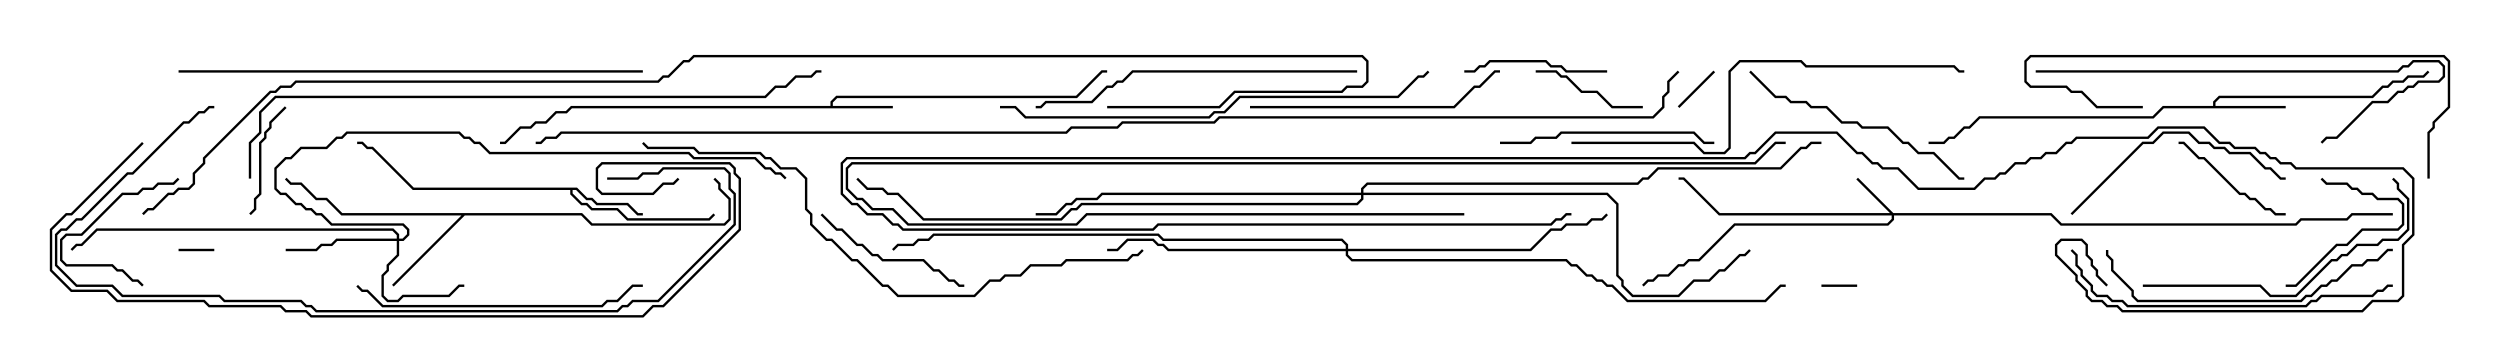 <svg version="1.1" width="105" height="15" xmlns="http://www.w3.org/2000/svg"><path d="M34.879,4.45L34.879,4.265L35.122,4.021L45.194,4.021L46.265,2.95L46.5,2.95L46.5,3.05L46.306,3.05L45.235,4.121L35.164,4.121L34.979,4.306L34.979,4.45L37.5,4.45L37.5,4.55L24.021,4.55L23.806,4.764L23.378,4.764L22.949,5.193L22.521,5.193L22.306,5.407L21.878,5.407L21.235,6.05L21,6.05L21,5.95L21.194,5.95L21.836,5.307L22.265,5.307L22.479,5.093L22.908,5.093L23.336,4.664L23.765,4.664L23.979,4.45z" stroke="none"/><path d="M92.95,4.45L92.95,4.265L93.194,4.021L99.622,4.021L100.051,3.593L100.265,3.593L100.479,3.379L100.908,3.379L101.122,3.164L101.765,3.164L101.965,2.965L102.035,3.035L101.806,3.264L101.164,3.264L100.949,3.479L100.521,3.479L100.306,3.693L100.092,3.693L99.664,4.121L93.235,4.121L93.05,4.306L93.05,4.45L96,4.45L96,4.55L90.878,4.55L90.449,4.979L83.164,4.979L82.735,5.407L82.521,5.407L82.092,5.836L81.878,5.836L81.664,6.05L81,6.05L81,5.95L81.622,5.95L81.836,5.736L82.051,5.736L82.479,5.307L82.694,5.307L83.122,4.879L90.408,4.879L90.836,4.45z" stroke="none"/><path d="M24.235,7.879L24.664,8.307L24.878,8.307L25.092,8.521L26.378,8.521L26.806,8.95L27,8.95L27,9.05L26.765,9.05L26.336,8.621L25.051,8.621L24.836,8.407L24.622,8.407L24.194,7.979L24.05,7.979L24.05,8.122L24.449,8.521L24.664,8.521L24.878,8.736L25.949,8.736L26.378,9.164L29.765,9.164L29.965,8.965L30.035,9.035L29.806,9.264L26.336,9.264L25.908,8.836L24.836,8.836L24.622,8.621L24.408,8.621L23.95,8.164L23.95,7.979L17.336,7.979L15.622,6.264L15.408,6.264L15.194,6.05L15,6.05L15,5.95L15.235,5.95L15.449,6.164L15.664,6.164L17.378,7.879z" stroke="none"/><path d="M24.449,8.95L24.878,9.379L30.408,9.379L30.593,9.194L30.593,8.378L30.164,7.949L30.164,7.735L29.965,7.535L30.035,7.465L30.264,7.694L30.264,7.908L30.693,8.336L30.693,9.235L30.449,9.479L24.836,9.479L24.408,9.05L19.521,9.05L16.535,12.035L16.465,11.965L19.379,9.05L14.336,9.05L13.694,8.407L13.265,8.407L12.622,7.764L12.194,7.764L11.965,7.535L12.035,7.465L12.235,7.664L12.664,7.664L13.306,8.307L13.735,8.307L14.378,8.95z" stroke="none"/><path d="M79.521,8.95L86.164,8.95L86.592,9.379L96.408,9.379L96.622,9.164L98.551,9.164L98.765,8.95L100.5,8.95L100.5,9.05L98.806,9.05L98.592,9.264L96.664,9.264L96.449,9.479L86.551,9.479L86.122,9.05L79.55,9.05L79.55,9.235L79.306,9.479L72.878,9.479L71.378,10.979L70.949,10.979L70.735,11.193L70.521,11.193L70.092,11.621L69.664,11.621L69.449,11.836L69.235,11.836L69.035,12.035L68.965,11.965L69.194,11.736L69.408,11.736L69.622,11.521L70.051,11.521L70.479,11.093L70.694,11.093L70.908,10.879L71.336,10.879L72.836,9.379L79.265,9.379L79.45,9.194L79.45,9.05L72.194,9.05L70.694,7.55L70.5,7.55L70.5,7.45L70.735,7.45L72.235,8.95L79.379,8.95L77.965,7.535L78.035,7.465z" stroke="none"/><path d="M16.664,10.021L16.664,9.878L16.479,9.693L4.092,9.693L3.449,10.336L3.235,10.336L3.035,10.535L2.965,10.465L3.194,10.236L3.408,10.236L4.051,9.593L16.521,9.593L16.764,9.836L16.764,10.021L16.908,10.021L17.093,9.836L17.093,9.664L16.908,9.479L13.908,9.479L13.479,9.05L13.265,9.05L13.051,8.836L12.836,8.836L12.622,8.621L12.408,8.621L11.979,8.193L11.765,8.193L11.521,7.949L11.521,7.051L11.979,6.593L12.194,6.593L12.622,6.164L13.694,6.164L14.122,5.736L14.336,5.736L14.551,5.521L19.306,5.521L19.521,5.736L19.735,5.736L19.949,5.95L20.164,5.95L20.592,6.379L28.949,6.379L29.164,6.593L31.735,6.593L32.164,7.021L32.378,7.021L32.592,7.236L32.806,7.236L33.035,7.465L32.965,7.535L32.765,7.336L32.551,7.336L32.336,7.121L32.122,7.121L31.694,6.693L29.122,6.693L28.908,6.479L20.551,6.479L20.122,6.05L19.908,6.05L19.694,5.836L19.479,5.836L19.265,5.621L14.592,5.621L14.378,5.836L14.164,5.836L13.735,6.264L12.664,6.264L12.235,6.693L12.021,6.693L11.621,7.092L11.621,7.908L11.806,8.093L12.021,8.093L12.449,8.521L12.664,8.521L12.878,8.736L13.092,8.736L13.306,8.95L13.521,8.95L13.949,9.379L16.949,9.379L17.193,9.622L17.193,9.878L16.949,10.121L16.764,10.121L16.764,10.735L16.336,11.164L16.336,11.378L16.121,11.592L16.121,12.408L16.306,12.593L16.694,12.593L16.908,12.379L18.836,12.379L19.265,11.95L19.5,11.95L19.5,12.05L19.306,12.05L18.878,12.479L16.949,12.479L16.735,12.693L16.265,12.693L16.021,12.449L16.021,11.551L16.236,11.336L16.236,11.122L16.664,10.694L16.664,10.121L14.164,10.121L13.949,10.336L13.521,10.336L13.306,10.55L12,10.55L12,10.45L13.265,10.45L13.479,10.236L13.908,10.236L14.122,10.021z" stroke="none"/><path d="M56.521,10.45L56.521,10.306L56.336,10.121L48.836,10.121L48.622,9.907L39.235,9.907L39.021,10.121L38.592,10.121L38.378,10.336L37.735,10.336L37.535,10.535L37.465,10.465L37.694,10.236L38.336,10.236L38.551,10.021L38.979,10.021L39.194,9.807L48.664,9.807L48.878,10.021L56.378,10.021L56.621,10.265L56.621,10.45L64.265,10.45L65.122,9.593L65.551,9.593L65.765,9.379L66.622,9.379L66.836,9.164L67.265,9.164L67.465,8.965L67.535,9.035L67.306,9.264L66.878,9.264L66.664,9.479L65.806,9.479L65.592,9.693L65.164,9.693L64.306,10.55L56.621,10.55L56.621,10.694L56.806,10.879L65.806,10.879L66.021,11.093L66.235,11.093L66.664,11.521L66.878,11.521L67.092,11.736L67.306,11.736L67.521,11.95L67.735,11.95L68.378,12.593L74.122,12.593L74.765,11.95L75,11.95L75,12.05L74.806,12.05L74.164,12.693L68.336,12.693L67.694,12.05L67.479,12.05L67.265,11.836L67.051,11.836L66.836,11.621L66.622,11.621L66.194,11.193L65.979,11.193L65.765,10.979L56.765,10.979L56.521,10.735L56.521,10.55L49.051,10.55L48.836,10.336L48.622,10.336L48.408,10.121L47.378,10.121L46.949,10.55L46.5,10.55L46.5,10.45L46.908,10.45L47.336,10.021L48.449,10.021L48.664,10.236L48.878,10.236L49.092,10.45z" stroke="none"/><path d="M57.164,8.093L57.164,7.908L57.408,7.664L68.765,7.664L68.979,7.45L69.194,7.45L69.622,7.021L74.765,7.021L75.622,6.164L75.836,6.164L76.051,5.95L76.5,5.95L76.5,6.05L76.092,6.05L75.878,6.264L75.664,6.264L74.806,7.121L69.664,7.121L69.235,7.55L69.021,7.55L68.806,7.764L57.449,7.764L57.264,7.949L57.264,8.093L67.521,8.093L67.979,8.551L67.979,11.551L68.193,11.765L68.193,11.979L68.592,12.379L70.479,12.379L71.122,11.736L71.765,11.736L72.194,11.307L72.408,11.307L73.051,10.664L73.265,10.664L73.465,10.465L73.535,10.535L73.306,10.764L73.092,10.764L72.449,11.407L72.235,11.407L71.806,11.836L71.164,11.836L70.521,12.479L68.551,12.479L68.093,12.021L68.093,11.806L67.879,11.592L67.879,8.592L67.479,8.193L57.264,8.193L57.264,8.378L57.021,8.621L45.449,8.621L45.235,8.836L45.021,8.836L44.592,9.264L38.765,9.264L37.694,8.193L37.265,8.193L37.051,7.979L36.408,7.979L35.965,7.535L36.035,7.465L36.449,7.879L37.092,7.879L37.306,8.093L37.735,8.093L38.806,9.164L44.551,9.164L44.979,8.736L45.194,8.736L45.408,8.521L56.979,8.521L57.164,8.336L57.164,8.193L46.306,8.193L46.092,8.407L45.235,8.407L45.021,8.621L44.806,8.621L44.378,9.05L43.5,9.05L43.5,8.95L44.336,8.95L44.765,8.521L44.979,8.521L45.194,8.307L46.051,8.307L46.265,8.093z" stroke="none"/><path d="M76.5,12.05L76.5,11.95L78,11.95L78,12.05z" stroke="none"/><path d="M9,10.45L9,10.55L7.5,10.55L7.5,10.45z" stroke="none"/><path d="M71.965,2.965L72.035,3.035L70.535,4.535L70.465,4.465z" stroke="none"/><path d="M96,12.05L96,11.95L96.408,11.95L98.122,10.236L98.551,10.236L99.194,9.593L100.694,9.593L100.879,9.408L100.879,8.592L100.694,8.407L99.836,8.407L99.622,8.193L99.194,8.193L98.979,7.979L98.765,7.979L98.551,7.764L97.694,7.764L97.465,7.535L97.535,7.465L97.735,7.664L98.592,7.664L98.806,7.879L99.021,7.879L99.235,8.093L99.664,8.093L99.878,8.307L100.735,8.307L100.979,8.551L100.979,9.449L100.735,9.693L99.235,9.693L98.592,10.336L98.164,10.336L96.449,12.05z" stroke="none"/><path d="M69,4.45L69,4.55L67.694,4.55L67.051,3.907L66.408,3.907L65.765,3.264L65.551,3.264L65.336,3.05L64.5,3.05L64.5,2.95L65.378,2.95L65.592,3.164L65.806,3.164L66.449,3.807L67.092,3.807L67.735,4.45z" stroke="none"/><path d="M6.035,11.965L5.965,12.035L5.765,11.836L5.551,11.836L5.122,11.407L4.908,11.407L4.694,11.193L2.765,11.193L2.521,10.949L2.521,10.051L2.765,9.807L3.408,9.807L5.122,8.093L5.765,8.093L5.979,7.879L6.408,7.879L6.622,7.664L7.265,7.664L7.465,7.465L7.535,7.535L7.306,7.764L6.664,7.764L6.449,7.979L6.021,7.979L5.806,8.193L5.164,8.193L3.449,9.907L2.806,9.907L2.621,10.092L2.621,10.908L2.806,11.093L4.735,11.093L4.949,11.307L5.164,11.307L5.592,11.736L5.806,11.736z" stroke="none"/><path d="M10.535,9.035L10.465,8.965L10.664,8.765L10.664,8.336L10.879,8.122L10.879,5.979L11.093,5.765L11.093,5.551L11.307,5.336L11.307,5.122L11.965,4.465L12.035,4.535L11.407,5.164L11.407,5.378L11.193,5.592L11.193,5.806L10.979,6.021L10.979,8.164L10.764,8.378L10.764,8.806z" stroke="none"/><path d="M96,8.95L96,9.05L95.551,9.05L95.336,8.836L95.122,8.836L94.694,8.407L94.479,8.407L94.265,8.193L94.051,8.193L92.551,6.693L92.336,6.693L91.694,6.05L91.5,6.05L91.5,5.95L91.735,5.95L92.378,6.593L92.592,6.593L94.092,8.093L94.306,8.093L94.521,8.307L94.735,8.307L95.164,8.736L95.378,8.736L95.592,8.95z" stroke="none"/><path d="M67.5,2.95L67.5,3.05L65.765,3.05L65.551,2.836L65.122,2.836L64.908,2.621L62.592,2.621L62.378,2.836L62.164,2.836L61.949,3.05L61.5,3.05L61.5,2.95L61.908,2.95L62.122,2.736L62.336,2.736L62.551,2.521L64.949,2.521L65.164,2.736L65.592,2.736L65.806,2.95z" stroke="none"/><path d="M34.465,9.035L34.535,8.965L35.164,9.593L35.378,9.593L36.021,10.236L36.235,10.236L36.664,10.664L36.878,10.664L37.092,10.879L38.806,10.879L39.235,11.307L39.449,11.307L39.878,11.736L40.092,11.736L40.306,11.95L40.5,11.95L40.5,12.05L40.265,12.05L40.051,11.836L39.836,11.836L39.408,11.407L39.194,11.407L38.765,10.979L37.051,10.979L36.836,10.764L36.622,10.764L36.194,10.336L35.979,10.336L35.336,9.693L35.122,9.693z" stroke="none"/><path d="M63,6.05L63,5.95L64.265,5.95L64.479,5.736L65.336,5.736L65.551,5.521L71.164,5.521L71.592,5.95L72,5.95L72,6.05L71.551,6.05L71.122,5.621L65.592,5.621L65.378,5.836L64.521,5.836L64.306,6.05z" stroke="none"/><path d="M87.035,9.035L86.965,8.965L89.979,5.95L90.408,5.95L90.836,5.521L91.949,5.521L92.378,5.95L92.806,5.95L93.021,6.164L93.449,6.164L93.664,6.379L94.521,6.379L95.164,7.021L95.378,7.021L95.806,7.45L96,7.45L96,7.55L95.765,7.55L95.336,7.121L95.122,7.121L94.479,6.479L93.622,6.479L93.408,6.264L92.979,6.264L92.765,6.05L92.336,6.05L91.908,5.621L90.878,5.621L90.449,6.05L90.021,6.05z" stroke="none"/><path d="M73.465,3.035L73.535,2.965L74.592,4.021L75.021,4.021L75.235,4.236L75.878,4.236L76.092,4.45L76.735,4.45L77.378,5.093L78.021,5.093L78.235,5.307L79.306,5.307L79.949,5.95L80.164,5.95L80.592,6.379L81.235,6.379L82.306,7.45L82.5,7.45L82.5,7.55L82.265,7.55L81.194,6.479L80.551,6.479L80.122,6.05L79.908,6.05L79.265,5.407L78.194,5.407L77.979,5.193L77.336,5.193L76.694,4.55L76.051,4.55L75.836,4.336L75.194,4.336L74.979,4.121L74.551,4.121z" stroke="none"/><path d="M52.5,4.55L52.5,4.45L61.051,4.45L61.908,3.593L62.122,3.593L62.765,2.95L63,2.95L63,3.05L62.806,3.05L62.164,3.693L61.949,3.693L61.092,4.55z" stroke="none"/><path d="M90,12.05L90,11.95L94.949,11.95L95.378,12.379L96.408,12.379L97.908,10.879L98.122,10.879L98.336,10.664L98.551,10.664L98.979,10.236L99.836,10.236L100.051,10.021L100.694,10.021L101.093,9.622L101.093,8.378L100.664,7.949L100.664,7.735L100.465,7.535L100.535,7.465L100.764,7.694L100.764,7.908L101.193,8.336L101.193,9.664L100.735,10.121L100.092,10.121L99.878,10.336L99.021,10.336L98.592,10.764L98.378,10.764L98.164,10.979L97.949,10.979L96.449,12.479L95.336,12.479L94.908,12.05z" stroke="none"/><path d="M100.5,10.45L100.5,10.55L100.306,10.55L99.878,10.979L99.449,10.979L99.235,11.193L98.806,11.193L98.164,11.836L97.949,11.836L97.735,12.05L97.521,12.05L97.092,12.479L96.878,12.479L96.664,12.693L89.765,12.693L89.521,12.449L89.521,12.235L88.664,11.378L88.664,10.949L88.45,10.735L88.45,10.5L88.55,10.5L88.55,10.694L88.764,10.908L88.764,11.336L89.621,12.194L89.621,12.408L89.806,12.593L96.622,12.593L96.836,12.379L97.051,12.379L97.479,11.95L97.694,11.95L97.908,11.736L98.122,11.736L98.765,11.093L99.194,11.093L99.408,10.879L99.836,10.879L100.265,10.45z" stroke="none"/><path d="M14.965,12.035L15.035,11.965L15.235,12.164L15.449,12.164L16.092,12.807L25.265,12.807L25.479,12.593L25.908,12.593L26.551,11.95L27,11.95L27,12.05L26.592,12.05L25.949,12.693L25.521,12.693L25.306,12.907L16.051,12.907L15.408,12.264L15.194,12.264z" stroke="none"/><path d="M85.5,3.05L85.5,2.95L100.694,2.95L100.908,2.736L101.122,2.736L101.336,2.521L102.449,2.521L102.693,2.765L102.693,3.235L102.449,3.479L101.592,3.479L101.378,3.693L101.164,3.693L100.949,3.907L100.735,3.907L100.306,4.336L99.664,4.336L98.164,5.836L97.735,5.836L97.535,6.035L97.465,5.965L97.694,5.736L98.122,5.736L99.622,4.236L100.265,4.236L100.694,3.807L100.908,3.807L101.122,3.593L101.336,3.593L101.551,3.379L102.408,3.379L102.593,3.194L102.593,2.806L102.408,2.621L101.378,2.621L101.164,2.836L100.949,2.836L100.735,3.05z" stroke="none"/><path d="M102.05,7.5L101.95,7.5L101.95,5.551L102.164,5.336L102.164,5.122L102.807,4.479L102.807,2.592L102.622,2.407L85.306,2.407L85.121,2.592L85.121,3.408L85.306,3.593L86.806,3.593L87.021,3.807L87.449,3.807L88.092,4.45L90,4.45L90,4.55L88.051,4.55L87.408,3.907L86.979,3.907L86.765,3.693L85.265,3.693L85.021,3.449L85.021,2.551L85.265,2.307L102.664,2.307L102.907,2.551L102.907,4.521L102.264,5.164L102.264,5.378L102.05,5.592z" stroke="none"/><path d="M86.965,10.535L87.035,10.465L87.264,10.694L87.264,11.122L87.479,11.336L87.479,11.551L87.907,11.979L87.907,12.194L88.092,12.379L88.521,12.379L88.735,12.593L89.164,12.593L89.378,12.807L96.836,12.807L97.051,12.593L97.265,12.593L97.479,12.379L99.622,12.379L99.836,12.164L100.051,12.164L100.265,11.95L100.5,11.95L100.5,12.05L100.306,12.05L100.092,12.264L99.878,12.264L99.664,12.479L97.521,12.479L97.306,12.693L97.092,12.693L96.878,12.907L89.336,12.907L89.122,12.693L88.694,12.693L88.479,12.479L88.051,12.479L87.807,12.235L87.807,12.021L87.379,11.592L87.379,11.378L87.164,11.164L87.164,10.735z" stroke="none"/><path d="M57,2.95L57,3.05L47.592,3.05L47.164,3.479L46.949,3.479L46.735,3.693L46.521,3.693L45.878,4.336L43.949,4.336L43.735,4.55L43.5,4.55L43.5,4.45L43.694,4.45L43.908,4.236L45.836,4.236L46.479,3.593L46.694,3.593L46.908,3.379L47.122,3.379L47.551,2.95z" stroke="none"/><path d="M61.5,8.95L61.5,9.05L45.664,9.05L45.235,9.479L38.122,9.479L37.479,8.836L36.622,8.836L36.194,8.407L35.979,8.407L35.521,7.949L35.521,7.051L35.765,6.807L73.694,6.807L74.551,5.95L75,5.95L75,6.05L74.592,6.05L73.735,6.907L35.806,6.907L35.621,7.092L35.621,7.908L36.021,8.307L36.235,8.307L36.664,8.736L37.521,8.736L38.164,9.379L45.194,9.379L45.622,8.95z" stroke="none"/><path d="M25.5,7.55L25.5,7.45L26.765,7.45L26.979,7.236L27.622,7.236L27.836,7.021L30.449,7.021L30.693,7.265L30.693,7.908L30.907,8.122L30.907,9.449L27.664,12.693L26.592,12.693L26.378,12.907L26.164,12.907L25.949,13.121L13.265,13.121L13.051,12.907L12.836,12.907L12.622,12.693L9.408,12.693L9.194,12.479L5.122,12.479L4.694,12.05L3.194,12.05L2.307,11.164L2.307,9.836L2.551,9.593L2.765,9.593L3.194,9.164L3.408,9.164L5.336,7.236L5.551,7.236L7.694,5.093L7.908,5.093L8.336,4.664L8.551,4.664L8.765,4.45L9,4.45L9,4.55L8.806,4.55L8.592,4.764L8.378,4.764L7.949,5.193L7.735,5.193L5.592,7.336L5.378,7.336L3.449,9.264L3.235,9.264L2.806,9.693L2.592,9.693L2.407,9.878L2.407,11.122L3.235,11.95L4.735,11.95L5.164,12.379L9.235,12.379L9.449,12.593L12.664,12.593L12.878,12.807L13.092,12.807L13.306,13.021L25.908,13.021L26.122,12.807L26.336,12.807L26.551,12.593L27.622,12.593L30.807,9.408L30.807,8.164L30.593,7.949L30.593,7.306L30.408,7.121L27.878,7.121L27.664,7.336L27.021,7.336L26.806,7.55z" stroke="none"/><path d="M66,6.05L66,5.95L71.164,5.95L71.592,6.379L72.408,6.379L72.593,6.194L72.593,2.979L73.051,2.521L75.664,2.521L75.878,2.736L82.092,2.736L82.306,2.95L82.5,2.95L82.5,3.05L82.265,3.05L82.051,2.836L75.836,2.836L75.622,2.621L73.092,2.621L72.693,3.021L72.693,6.235L72.449,6.479L71.551,6.479L71.122,6.05z" stroke="none"/><path d="M42,4.55L42,4.45L42.664,4.45L43.092,4.879L50.765,4.879L50.979,4.664L51.408,4.664L52.051,4.021L58.694,4.021L59.551,3.164L59.765,3.164L59.965,2.965L60.035,3.035L59.806,3.264L59.592,3.264L58.735,4.121L52.092,4.121L51.449,4.764L51.021,4.764L50.806,4.979L43.051,4.979L42.622,4.55z" stroke="none"/><path d="M7.5,3.05L7.5,2.95L27,2.95L27,3.05z" stroke="none"/><path d="M47.965,10.465L48.035,10.535L47.806,10.764L47.592,10.764L47.378,10.979L44.806,10.979L44.592,11.193L43.306,11.193L42.878,11.621L42.235,11.621L42.021,11.836L41.592,11.836L40.949,12.479L37.694,12.479L37.265,12.05L37.051,12.05L35.979,10.979L35.765,10.979L34.908,10.121L34.694,10.121L34.021,9.449L34.021,9.021L33.807,8.806L33.807,7.521L33.408,7.121L32.765,7.121L32.336,6.693L32.122,6.693L31.908,6.479L29.336,6.479L29.122,6.264L27.194,6.264L26.965,6.035L27.035,5.965L27.235,6.164L29.164,6.164L29.378,6.379L31.949,6.379L32.164,6.593L32.378,6.593L32.806,7.021L33.449,7.021L33.907,7.479L33.907,8.765L34.121,8.979L34.121,9.408L34.735,10.021L34.949,10.021L35.806,10.879L36.021,10.879L37.092,11.95L37.306,11.95L37.735,12.379L40.908,12.379L41.551,11.736L41.979,11.736L42.194,11.521L42.836,11.521L43.265,11.093L44.551,11.093L44.765,10.879L47.336,10.879L47.551,10.664L47.765,10.664z" stroke="none"/><path d="M5.965,5.965L6.035,6.035L3.021,9.05L2.806,9.05L2.193,9.664L2.193,11.336L3.021,12.164L4.521,12.164L4.949,12.593L8.592,12.593L8.806,12.807L11.806,12.807L12.021,13.021L12.878,13.021L13.092,13.236L26.979,13.236L27.408,12.807L27.836,12.807L31.021,9.622L31.021,7.521L30.807,7.306L30.807,7.092L30.622,6.907L25.306,6.907L25.121,7.092L25.121,7.908L25.306,8.093L27.408,8.093L27.836,7.664L28.265,7.664L28.465,7.465L28.535,7.535L28.306,7.764L27.878,7.764L27.449,8.193L25.265,8.193L25.021,7.949L25.021,7.051L25.265,6.807L30.664,6.807L30.907,7.051L30.907,7.265L31.121,7.479L31.121,9.664L27.878,12.907L27.449,12.907L27.021,13.336L13.051,13.336L12.836,13.121L11.979,13.121L11.765,12.907L8.765,12.907L8.551,12.693L4.908,12.693L4.479,12.264L2.979,12.264L2.093,11.378L2.093,9.622L2.765,8.95L2.979,8.95z" stroke="none"/><path d="M88.535,11.965L88.465,12.035L88.021,11.592L88.021,11.378L87.807,11.164L87.807,10.949L87.593,10.735L87.593,10.306L87.408,10.121L86.592,10.121L86.407,10.306L86.407,10.694L87.264,11.551L87.264,11.765L87.693,12.194L87.693,12.408L87.878,12.593L88.306,12.593L88.521,12.807L88.949,12.807L89.164,13.021L99.194,13.021L99.622,12.593L100.694,12.593L100.879,12.408L100.879,10.265L101.307,9.836L101.307,7.521L100.908,7.121L96.408,7.121L96.194,6.907L95.765,6.907L95.551,6.693L95.336,6.693L95.122,6.479L94.908,6.479L94.694,6.264L93.836,6.264L93.622,6.05L93.194,6.05L92.551,5.407L90.664,5.407L90.235,5.836L87.235,5.836L87.021,6.05L86.806,6.05L86.378,6.479L85.949,6.479L85.735,6.693L85.306,6.693L85.092,6.907L84.664,6.907L84.235,7.336L84.021,7.336L83.806,7.55L83.378,7.55L82.949,7.979L80.551,7.979L79.694,7.121L79.051,7.121L78.836,6.907L78.622,6.907L78.194,6.479L77.979,6.479L77.122,5.621L74.592,5.621L73.735,6.479L73.521,6.479L73.306,6.693L35.592,6.693L35.407,6.878L35.407,8.122L35.806,8.521L36.021,8.521L36.449,8.95L37.092,8.95L37.521,9.379L37.735,9.379L37.949,9.593L48.408,9.593L48.622,9.379L65.122,9.379L65.336,9.164L65.551,9.164L65.765,8.95L66,8.95L66,9.05L65.806,9.05L65.592,9.264L65.378,9.264L65.164,9.479L48.664,9.479L48.449,9.693L37.908,9.693L37.694,9.479L37.479,9.479L37.051,9.05L36.408,9.05L35.979,8.621L35.765,8.621L35.307,8.164L35.307,6.836L35.551,6.593L73.265,6.593L73.479,6.379L73.694,6.379L74.551,5.521L77.164,5.521L78.021,6.379L78.235,6.379L78.664,6.807L78.878,6.807L79.092,7.021L79.735,7.021L80.592,7.879L82.908,7.879L83.336,7.45L83.765,7.45L83.979,7.236L84.194,7.236L84.622,6.807L85.051,6.807L85.265,6.593L85.694,6.593L85.908,6.379L86.336,6.379L86.765,5.95L86.979,5.95L87.194,5.736L90.194,5.736L90.622,5.307L92.592,5.307L93.235,5.95L93.664,5.95L93.878,6.164L94.735,6.164L94.949,6.379L95.164,6.379L95.378,6.593L95.592,6.593L95.806,6.807L96.235,6.807L96.449,7.021L100.949,7.021L101.407,7.479L101.407,9.878L100.979,10.306L100.979,12.449L100.735,12.693L99.664,12.693L99.235,13.121L89.122,13.121L88.908,12.907L88.479,12.907L88.265,12.693L87.836,12.693L87.593,12.449L87.593,12.235L87.164,11.806L87.164,11.592L86.307,10.735L86.307,10.265L86.551,10.021L87.449,10.021L87.693,10.265L87.693,10.694L87.907,10.908L87.907,11.122L88.121,11.336L88.121,11.551z" stroke="none"/><path d="M10.55,7.5L10.45,7.5L10.45,5.979L10.879,5.551L10.879,4.694L11.551,4.021L32.122,4.021L32.551,3.593L32.979,3.593L33.408,3.164L34.051,3.164L34.265,2.95L34.5,2.95L34.5,3.05L34.306,3.05L34.092,3.264L33.449,3.264L33.021,3.693L32.592,3.693L32.164,4.121L11.592,4.121L10.979,4.735L10.979,5.592L10.55,6.021z" stroke="none"/><path d="M46.5,4.55L46.5,4.45L51.194,4.45L51.836,3.807L56.336,3.807L56.551,3.593L57.194,3.593L57.379,3.408L57.379,2.592L57.194,2.407L29.164,2.407L28.949,2.621L28.735,2.621L28.092,3.264L27.878,3.264L27.664,3.479L12.449,3.479L12.235,3.693L11.806,3.693L11.592,3.907L11.378,3.907L8.621,6.664L8.621,6.878L8.193,7.306L8.193,7.735L7.949,7.979L7.521,7.979L7.306,8.193L7.092,8.193L6.449,8.836L6.235,8.836L6.035,9.035L5.965,8.965L6.194,8.736L6.408,8.736L7.051,8.093L7.265,8.093L7.479,7.879L7.908,7.879L8.093,7.694L8.093,7.265L8.521,6.836L8.521,6.622L11.336,3.807L11.551,3.807L11.765,3.593L12.194,3.593L12.408,3.379L27.622,3.379L27.836,3.164L28.051,3.164L28.694,2.521L28.908,2.521L29.122,2.307L57.235,2.307L57.479,2.551L57.479,3.449L57.235,3.693L56.592,3.693L56.378,3.907L51.878,3.907L51.235,4.55z" stroke="none"/><path d="M70.465,2.965L70.535,3.035L70.121,3.449L70.121,3.878L69.907,4.092L69.907,4.521L69.449,4.979L51.235,4.979L51.021,5.193L47.164,5.193L46.949,5.407L45.021,5.407L44.806,5.621L23.592,5.621L23.378,5.836L22.949,5.836L22.735,6.05L22.5,6.05L22.5,5.95L22.694,5.95L22.908,5.736L23.336,5.736L23.551,5.521L44.765,5.521L44.979,5.307L46.908,5.307L47.122,5.093L50.979,5.093L51.194,4.879L69.408,4.879L69.807,4.479L69.807,4.051L70.021,3.836L70.021,3.408z" stroke="none"/></svg>